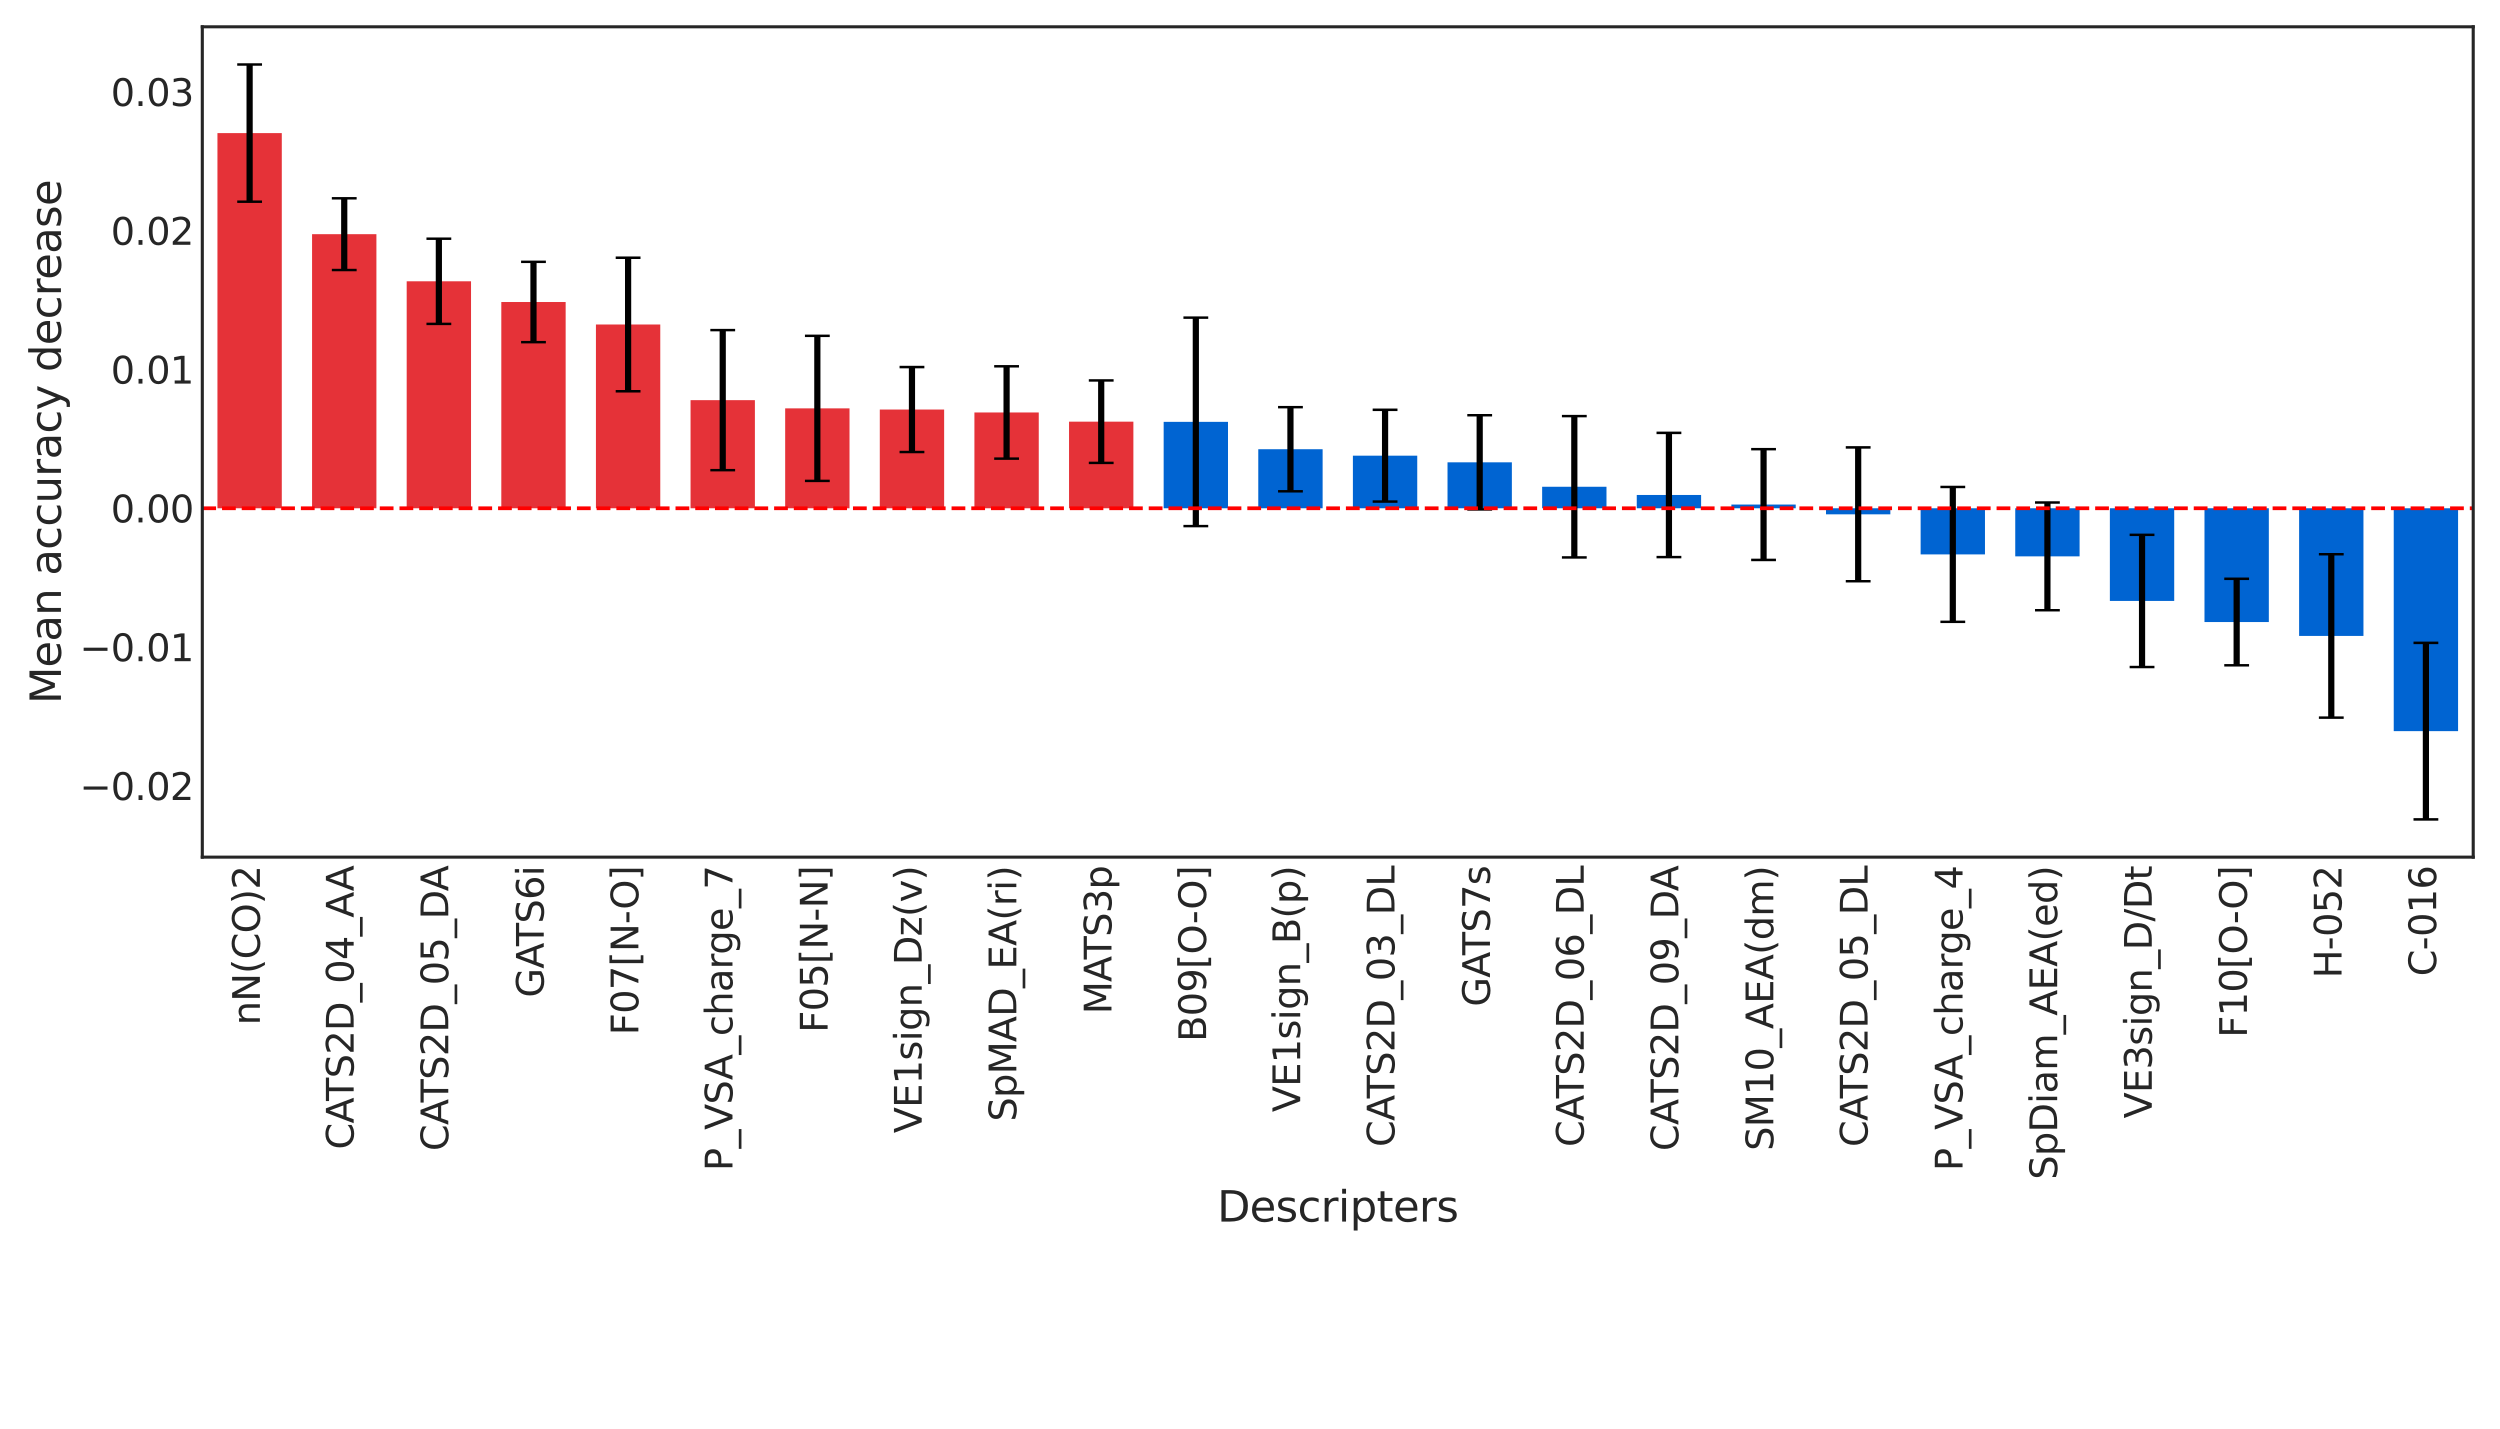 <?xml version="1.0" encoding="utf-8" standalone="no"?>
<!DOCTYPE svg PUBLIC "-//W3C//DTD SVG 1.1//EN"
  "http://www.w3.org/Graphics/SVG/1.1/DTD/svg11.dtd">
<svg xmlns:xlink="http://www.w3.org/1999/xlink" width="1008pt" height="576pt" viewBox="0 0 1008 576" xmlns="http://www.w3.org/2000/svg" version="1.1">
 <defs>
  <style type="text/css">*{stroke-linejoin: round; stroke-linecap: butt}</style>
 </defs>
 <g id="figure_1">
  <g id="patch_1">
   <path d="M 0 576 
L 1008 576 
L 1008 0 
L 0 0 
z
" style="fill: #ffffff"/>
  </g>
  <g id="axes_1">
   <g id="patch_2">
    <path d="M 81.57 345.6 
L 997.2 345.6 
L 997.2 10.8 
L 81.57 10.8 
z
" style="fill: #ffffff"/>
   </g>
   <g id="matplotlib.axis_1">
    <g id="xtick_1">
     <g id="line2d_1"/>
     <g id="text_1">
      <!-- nN(CO)2 -->
      <g style="fill: #262626" transform="translate(104.785 413.359)rotate(-90)scale(0.15 -0.15)">
       <defs>
        <path id="DejaVuSans-6e" d="M 3513 2113 
L 3513 0 
L 2938 0 
L 2938 2094 
Q 2938 2591 2744 2837 
Q 2550 3084 2163 3084 
Q 1697 3084 1428 2787 
Q 1159 2491 1159 1978 
L 1159 0 
L 581 0 
L 581 3500 
L 1159 3500 
L 1159 2956 
Q 1366 3272 1645 3428 
Q 1925 3584 2291 3584 
Q 2894 3584 3203 3211 
Q 3513 2838 3513 2113 
z
" transform="scale(0.016)"/>
        <path id="DejaVuSans-4e" d="M 628 4666 
L 1478 4666 
L 3547 763 
L 3547 4666 
L 4159 4666 
L 4159 0 
L 3309 0 
L 1241 3903 
L 1241 0 
L 628 0 
L 628 4666 
z
" transform="scale(0.016)"/>
        <path id="DejaVuSans-28" d="M 1984 4856 
Q 1566 4138 1362 3434 
Q 1159 2731 1159 2009 
Q 1159 1288 1364 580 
Q 1569 -128 1984 -844 
L 1484 -844 
Q 1016 -109 783 600 
Q 550 1309 550 2009 
Q 550 2706 781 3412 
Q 1013 4119 1484 4856 
L 1984 4856 
z
" transform="scale(0.016)"/>
        <path id="DejaVuSans-43" d="M 4122 4306 
L 4122 3641 
Q 3803 3938 3442 4084 
Q 3081 4231 2675 4231 
Q 1875 4231 1450 3742 
Q 1025 3253 1025 2328 
Q 1025 1406 1450 917 
Q 1875 428 2675 428 
Q 3081 428 3442 575 
Q 3803 722 4122 1019 
L 4122 359 
Q 3791 134 3420 21 
Q 3050 -91 2638 -91 
Q 1578 -91 968 557 
Q 359 1206 359 2328 
Q 359 3453 968 4101 
Q 1578 4750 2638 4750 
Q 3056 4750 3426 4639 
Q 3797 4528 4122 4306 
z
" transform="scale(0.016)"/>
        <path id="DejaVuSans-4f" d="M 2522 4238 
Q 1834 4238 1429 3725 
Q 1025 3213 1025 2328 
Q 1025 1447 1429 934 
Q 1834 422 2522 422 
Q 3209 422 3611 934 
Q 4013 1447 4013 2328 
Q 4013 3213 3611 3725 
Q 3209 4238 2522 4238 
z
M 2522 4750 
Q 3503 4750 4090 4092 
Q 4678 3434 4678 2328 
Q 4678 1225 4090 567 
Q 3503 -91 2522 -91 
Q 1538 -91 948 565 
Q 359 1222 359 2328 
Q 359 3434 948 4092 
Q 1538 4750 2522 4750 
z
" transform="scale(0.016)"/>
        <path id="DejaVuSans-29" d="M 513 4856 
L 1013 4856 
Q 1481 4119 1714 3412 
Q 1947 2706 1947 2009 
Q 1947 1309 1714 600 
Q 1481 -109 1013 -844 
L 513 -844 
Q 928 -128 1133 580 
Q 1338 1288 1338 2009 
Q 1338 2731 1133 3434 
Q 928 4138 513 4856 
z
" transform="scale(0.016)"/>
        <path id="DejaVuSans-32" d="M 1228 531 
L 3431 531 
L 3431 0 
L 469 0 
L 469 531 
Q 828 903 1448 1529 
Q 2069 2156 2228 2338 
Q 2531 2678 2651 2914 
Q 2772 3150 2772 3378 
Q 2772 3750 2511 3984 
Q 2250 4219 1831 4219 
Q 1534 4219 1204 4116 
Q 875 4013 500 3803 
L 500 4441 
Q 881 4594 1212 4672 
Q 1544 4750 1819 4750 
Q 2544 4750 2975 4387 
Q 3406 4025 3406 3419 
Q 3406 3131 3298 2873 
Q 3191 2616 2906 2266 
Q 2828 2175 2409 1742 
Q 1991 1309 1228 531 
z
" transform="scale(0.016)"/>
       </defs>
       <use xlink:href="#DejaVuSans-6e"/>
       <use xlink:href="#DejaVuSans-4e" x="63.379"/>
       <use xlink:href="#DejaVuSans-28" x="138.184"/>
       <use xlink:href="#DejaVuSans-43" x="177.197"/>
       <use xlink:href="#DejaVuSans-4f" x="247.021"/>
       <use xlink:href="#DejaVuSans-29" x="325.732"/>
       <use xlink:href="#DejaVuSans-32" x="364.746"/>
      </g>
     </g>
    </g>
    <g id="xtick_2">
     <g id="line2d_2"/>
     <g id="text_2">
      <!-- CATS2D_04_AA -->
      <g style="fill: #262626" transform="translate(142.595 463.473)rotate(-90)scale(0.15 -0.15)">
       <defs>
        <path id="DejaVuSans-41" d="M 2188 4044 
L 1331 1722 
L 3047 1722 
L 2188 4044 
z
M 1831 4666 
L 2547 4666 
L 4325 0 
L 3669 0 
L 3244 1197 
L 1141 1197 
L 716 0 
L 50 0 
L 1831 4666 
z
" transform="scale(0.016)"/>
        <path id="DejaVuSans-54" d="M -19 4666 
L 3928 4666 
L 3928 4134 
L 2272 4134 
L 2272 0 
L 1638 0 
L 1638 4134 
L -19 4134 
L -19 4666 
z
" transform="scale(0.016)"/>
        <path id="DejaVuSans-53" d="M 3425 4513 
L 3425 3897 
Q 3066 4069 2747 4153 
Q 2428 4238 2131 4238 
Q 1616 4238 1336 4038 
Q 1056 3838 1056 3469 
Q 1056 3159 1242 3001 
Q 1428 2844 1947 2747 
L 2328 2669 
Q 3034 2534 3370 2195 
Q 3706 1856 3706 1288 
Q 3706 609 3251 259 
Q 2797 -91 1919 -91 
Q 1588 -91 1214 -16 
Q 841 59 441 206 
L 441 856 
Q 825 641 1194 531 
Q 1563 422 1919 422 
Q 2459 422 2753 634 
Q 3047 847 3047 1241 
Q 3047 1584 2836 1778 
Q 2625 1972 2144 2069 
L 1759 2144 
Q 1053 2284 737 2584 
Q 422 2884 422 3419 
Q 422 4038 858 4394 
Q 1294 4750 2059 4750 
Q 2388 4750 2728 4690 
Q 3069 4631 3425 4513 
z
" transform="scale(0.016)"/>
        <path id="DejaVuSans-44" d="M 1259 4147 
L 1259 519 
L 2022 519 
Q 2988 519 3436 956 
Q 3884 1394 3884 2338 
Q 3884 3275 3436 3711 
Q 2988 4147 2022 4147 
L 1259 4147 
z
M 628 4666 
L 1925 4666 
Q 3281 4666 3915 4102 
Q 4550 3538 4550 2338 
Q 4550 1131 3912 565 
Q 3275 0 1925 0 
L 628 0 
L 628 4666 
z
" transform="scale(0.016)"/>
        <path id="DejaVuSans-5f" d="M 3263 -1063 
L 3263 -1509 
L -63 -1509 
L -63 -1063 
L 3263 -1063 
z
" transform="scale(0.016)"/>
        <path id="DejaVuSans-30" d="M 2034 4250 
Q 1547 4250 1301 3770 
Q 1056 3291 1056 2328 
Q 1056 1369 1301 889 
Q 1547 409 2034 409 
Q 2525 409 2770 889 
Q 3016 1369 3016 2328 
Q 3016 3291 2770 3770 
Q 2525 4250 2034 4250 
z
M 2034 4750 
Q 2819 4750 3233 4129 
Q 3647 3509 3647 2328 
Q 3647 1150 3233 529 
Q 2819 -91 2034 -91 
Q 1250 -91 836 529 
Q 422 1150 422 2328 
Q 422 3509 836 4129 
Q 1250 4750 2034 4750 
z
" transform="scale(0.016)"/>
        <path id="DejaVuSans-34" d="M 2419 4116 
L 825 1625 
L 2419 1625 
L 2419 4116 
z
M 2253 4666 
L 3047 4666 
L 3047 1625 
L 3713 1625 
L 3713 1100 
L 3047 1100 
L 3047 0 
L 2419 0 
L 2419 1100 
L 313 1100 
L 313 1709 
L 2253 4666 
z
" transform="scale(0.016)"/>
       </defs>
       <use xlink:href="#DejaVuSans-43"/>
       <use xlink:href="#DejaVuSans-41" x="69.824"/>
       <use xlink:href="#DejaVuSans-54" x="130.482"/>
       <use xlink:href="#DejaVuSans-53" x="191.566"/>
       <use xlink:href="#DejaVuSans-32" x="255.043"/>
       <use xlink:href="#DejaVuSans-44" x="318.666"/>
       <use xlink:href="#DejaVuSans-5f" x="395.668"/>
       <use xlink:href="#DejaVuSans-30" x="445.668"/>
       <use xlink:href="#DejaVuSans-34" x="509.291"/>
       <use xlink:href="#DejaVuSans-5f" x="572.914"/>
       <use xlink:href="#DejaVuSans-41" x="622.914"/>
       <use xlink:href="#DejaVuSans-41" x="694.072"/>
      </g>
     </g>
    </g>
    <g id="xtick_3">
     <g id="line2d_3"/>
     <g id="text_3">
      <!-- CATS2D_05_DA -->
      <g style="fill: #262626" transform="translate(180.746 464.087)rotate(-90)scale(0.15 -0.15)">
       <defs>
        <path id="DejaVuSans-35" d="M 691 4666 
L 3169 4666 
L 3169 4134 
L 1269 4134 
L 1269 2991 
Q 1406 3038 1543 3061 
Q 1681 3084 1819 3084 
Q 2600 3084 3056 2656 
Q 3513 2228 3513 1497 
Q 3513 744 3044 326 
Q 2575 -91 1722 -91 
Q 1428 -91 1123 -41 
Q 819 9 494 109 
L 494 744 
Q 775 591 1075 516 
Q 1375 441 1709 441 
Q 2250 441 2565 725 
Q 2881 1009 2881 1497 
Q 2881 1984 2565 2268 
Q 2250 2553 1709 2553 
Q 1456 2553 1204 2497 
Q 953 2441 691 2322 
L 691 4666 
z
" transform="scale(0.016)"/>
       </defs>
       <use xlink:href="#DejaVuSans-43"/>
       <use xlink:href="#DejaVuSans-41" x="69.824"/>
       <use xlink:href="#DejaVuSans-54" x="130.482"/>
       <use xlink:href="#DejaVuSans-53" x="191.566"/>
       <use xlink:href="#DejaVuSans-32" x="255.043"/>
       <use xlink:href="#DejaVuSans-44" x="318.666"/>
       <use xlink:href="#DejaVuSans-5f" x="395.668"/>
       <use xlink:href="#DejaVuSans-30" x="445.668"/>
       <use xlink:href="#DejaVuSans-35" x="509.291"/>
       <use xlink:href="#DejaVuSans-5f" x="572.914"/>
       <use xlink:href="#DejaVuSans-44" x="622.914"/>
       <use xlink:href="#DejaVuSans-41" x="698.166"/>
      </g>
     </g>
    </g>
    <g id="xtick_4">
     <g id="line2d_4"/>
     <g id="text_4">
      <!-- GATS6i -->
      <g style="fill: #262626" transform="translate(219.238 402.216)rotate(-90)scale(0.15 -0.15)">
       <defs>
        <path id="DejaVuSans-47" d="M 3809 666 
L 3809 1919 
L 2778 1919 
L 2778 2438 
L 4434 2438 
L 4434 434 
Q 4069 175 3628 42 
Q 3188 -91 2688 -91 
Q 1594 -91 976 548 
Q 359 1188 359 2328 
Q 359 3472 976 4111 
Q 1594 4750 2688 4750 
Q 3144 4750 3555 4637 
Q 3966 4525 4313 4306 
L 4313 3634 
Q 3963 3931 3569 4081 
Q 3175 4231 2741 4231 
Q 1884 4231 1454 3753 
Q 1025 3275 1025 2328 
Q 1025 1384 1454 906 
Q 1884 428 2741 428 
Q 3075 428 3337 486 
Q 3600 544 3809 666 
z
" transform="scale(0.016)"/>
        <path id="DejaVuSans-36" d="M 2113 2584 
Q 1688 2584 1439 2293 
Q 1191 2003 1191 1497 
Q 1191 994 1439 701 
Q 1688 409 2113 409 
Q 2538 409 2786 701 
Q 3034 994 3034 1497 
Q 3034 2003 2786 2293 
Q 2538 2584 2113 2584 
z
M 3366 4563 
L 3366 3988 
Q 3128 4100 2886 4159 
Q 2644 4219 2406 4219 
Q 1781 4219 1451 3797 
Q 1122 3375 1075 2522 
Q 1259 2794 1537 2939 
Q 1816 3084 2150 3084 
Q 2853 3084 3261 2657 
Q 3669 2231 3669 1497 
Q 3669 778 3244 343 
Q 2819 -91 2113 -91 
Q 1303 -91 875 529 
Q 447 1150 447 2328 
Q 447 3434 972 4092 
Q 1497 4750 2381 4750 
Q 2619 4750 2861 4703 
Q 3103 4656 3366 4563 
z
" transform="scale(0.016)"/>
        <path id="DejaVuSans-69" d="M 603 3500 
L 1178 3500 
L 1178 0 
L 603 0 
L 603 3500 
z
M 603 4863 
L 1178 4863 
L 1178 4134 
L 603 4134 
L 603 4863 
z
" transform="scale(0.016)"/>
       </defs>
       <use xlink:href="#DejaVuSans-47"/>
       <use xlink:href="#DejaVuSans-41" x="77.49"/>
       <use xlink:href="#DejaVuSans-54" x="138.148"/>
       <use xlink:href="#DejaVuSans-53" x="199.232"/>
       <use xlink:href="#DejaVuSans-36" x="262.709"/>
       <use xlink:href="#DejaVuSans-69" x="326.332"/>
      </g>
     </g>
    </g>
    <g id="xtick_5">
     <g id="line2d_5"/>
     <g id="text_5">
      <!-- F07[N-O] -->
      <g style="fill: #262626" transform="translate(257.39 417.373)rotate(-90)scale(0.15 -0.15)">
       <defs>
        <path id="DejaVuSans-46" d="M 628 4666 
L 3309 4666 
L 3309 4134 
L 1259 4134 
L 1259 2759 
L 3109 2759 
L 3109 2228 
L 1259 2228 
L 1259 0 
L 628 0 
L 628 4666 
z
" transform="scale(0.016)"/>
        <path id="DejaVuSans-37" d="M 525 4666 
L 3525 4666 
L 3525 4397 
L 1831 0 
L 1172 0 
L 2766 4134 
L 525 4134 
L 525 4666 
z
" transform="scale(0.016)"/>
        <path id="DejaVuSans-5b" d="M 550 4863 
L 1875 4863 
L 1875 4416 
L 1125 4416 
L 1125 -397 
L 1875 -397 
L 1875 -844 
L 550 -844 
L 550 4863 
z
" transform="scale(0.016)"/>
        <path id="DejaVuSans-2d" d="M 313 2009 
L 1997 2009 
L 1997 1497 
L 313 1497 
L 313 2009 
z
" transform="scale(0.016)"/>
        <path id="DejaVuSans-5d" d="M 1947 4863 
L 1947 -844 
L 622 -844 
L 622 -397 
L 1369 -397 
L 1369 4416 
L 622 4416 
L 622 4863 
L 1947 4863 
z
" transform="scale(0.016)"/>
       </defs>
       <use xlink:href="#DejaVuSans-46"/>
       <use xlink:href="#DejaVuSans-30" x="57.52"/>
       <use xlink:href="#DejaVuSans-37" x="121.143"/>
       <use xlink:href="#DejaVuSans-5b" x="184.766"/>
       <use xlink:href="#DejaVuSans-4e" x="223.779"/>
       <use xlink:href="#DejaVuSans-2d" x="298.584"/>
       <use xlink:href="#DejaVuSans-4f" x="337.418"/>
       <use xlink:href="#DejaVuSans-5d" x="416.129"/>
      </g>
     </g>
    </g>
    <g id="xtick_6">
     <g id="line2d_6"/>
     <g id="text_6">
      <!-- P_VSA_charge_7 -->
      <g style="fill: #262626" transform="translate(295.332 472.116)rotate(-90)scale(0.15 -0.15)">
       <defs>
        <path id="DejaVuSans-50" d="M 1259 4147 
L 1259 2394 
L 2053 2394 
Q 2494 2394 2734 2622 
Q 2975 2850 2975 3272 
Q 2975 3691 2734 3919 
Q 2494 4147 2053 4147 
L 1259 4147 
z
M 628 4666 
L 2053 4666 
Q 2838 4666 3239 4311 
Q 3641 3956 3641 3272 
Q 3641 2581 3239 2228 
Q 2838 1875 2053 1875 
L 1259 1875 
L 1259 0 
L 628 0 
L 628 4666 
z
" transform="scale(0.016)"/>
        <path id="DejaVuSans-56" d="M 1831 0 
L 50 4666 
L 709 4666 
L 2188 738 
L 3669 4666 
L 4325 4666 
L 2547 0 
L 1831 0 
z
" transform="scale(0.016)"/>
        <path id="DejaVuSans-63" d="M 3122 3366 
L 3122 2828 
Q 2878 2963 2633 3030 
Q 2388 3097 2138 3097 
Q 1578 3097 1268 2742 
Q 959 2388 959 1747 
Q 959 1106 1268 751 
Q 1578 397 2138 397 
Q 2388 397 2633 464 
Q 2878 531 3122 666 
L 3122 134 
Q 2881 22 2623 -34 
Q 2366 -91 2075 -91 
Q 1284 -91 818 406 
Q 353 903 353 1747 
Q 353 2603 823 3093 
Q 1294 3584 2113 3584 
Q 2378 3584 2631 3529 
Q 2884 3475 3122 3366 
z
" transform="scale(0.016)"/>
        <path id="DejaVuSans-68" d="M 3513 2113 
L 3513 0 
L 2938 0 
L 2938 2094 
Q 2938 2591 2744 2837 
Q 2550 3084 2163 3084 
Q 1697 3084 1428 2787 
Q 1159 2491 1159 1978 
L 1159 0 
L 581 0 
L 581 4863 
L 1159 4863 
L 1159 2956 
Q 1366 3272 1645 3428 
Q 1925 3584 2291 3584 
Q 2894 3584 3203 3211 
Q 3513 2838 3513 2113 
z
" transform="scale(0.016)"/>
        <path id="DejaVuSans-61" d="M 2194 1759 
Q 1497 1759 1228 1600 
Q 959 1441 959 1056 
Q 959 750 1161 570 
Q 1363 391 1709 391 
Q 2188 391 2477 730 
Q 2766 1069 2766 1631 
L 2766 1759 
L 2194 1759 
z
M 3341 1997 
L 3341 0 
L 2766 0 
L 2766 531 
Q 2569 213 2275 61 
Q 1981 -91 1556 -91 
Q 1019 -91 701 211 
Q 384 513 384 1019 
Q 384 1609 779 1909 
Q 1175 2209 1959 2209 
L 2766 2209 
L 2766 2266 
Q 2766 2663 2505 2880 
Q 2244 3097 1772 3097 
Q 1472 3097 1187 3025 
Q 903 2953 641 2809 
L 641 3341 
Q 956 3463 1253 3523 
Q 1550 3584 1831 3584 
Q 2591 3584 2966 3190 
Q 3341 2797 3341 1997 
z
" transform="scale(0.016)"/>
        <path id="DejaVuSans-72" d="M 2631 2963 
Q 2534 3019 2420 3045 
Q 2306 3072 2169 3072 
Q 1681 3072 1420 2755 
Q 1159 2438 1159 1844 
L 1159 0 
L 581 0 
L 581 3500 
L 1159 3500 
L 1159 2956 
Q 1341 3275 1631 3429 
Q 1922 3584 2338 3584 
Q 2397 3584 2469 3576 
Q 2541 3569 2628 3553 
L 2631 2963 
z
" transform="scale(0.016)"/>
        <path id="DejaVuSans-67" d="M 2906 1791 
Q 2906 2416 2648 2759 
Q 2391 3103 1925 3103 
Q 1463 3103 1205 2759 
Q 947 2416 947 1791 
Q 947 1169 1205 825 
Q 1463 481 1925 481 
Q 2391 481 2648 825 
Q 2906 1169 2906 1791 
z
M 3481 434 
Q 3481 -459 3084 -895 
Q 2688 -1331 1869 -1331 
Q 1566 -1331 1297 -1286 
Q 1028 -1241 775 -1147 
L 775 -588 
Q 1028 -725 1275 -790 
Q 1522 -856 1778 -856 
Q 2344 -856 2625 -561 
Q 2906 -266 2906 331 
L 2906 616 
Q 2728 306 2450 153 
Q 2172 0 1784 0 
Q 1141 0 747 490 
Q 353 981 353 1791 
Q 353 2603 747 3093 
Q 1141 3584 1784 3584 
Q 2172 3584 2450 3431 
Q 2728 3278 2906 2969 
L 2906 3500 
L 3481 3500 
L 3481 434 
z
" transform="scale(0.016)"/>
        <path id="DejaVuSans-65" d="M 3597 1894 
L 3597 1613 
L 953 1613 
Q 991 1019 1311 708 
Q 1631 397 2203 397 
Q 2534 397 2845 478 
Q 3156 559 3463 722 
L 3463 178 
Q 3153 47 2828 -22 
Q 2503 -91 2169 -91 
Q 1331 -91 842 396 
Q 353 884 353 1716 
Q 353 2575 817 3079 
Q 1281 3584 2069 3584 
Q 2775 3584 3186 3129 
Q 3597 2675 3597 1894 
z
M 3022 2063 
Q 3016 2534 2758 2815 
Q 2500 3097 2075 3097 
Q 1594 3097 1305 2825 
Q 1016 2553 972 2059 
L 3022 2063 
z
" transform="scale(0.016)"/>
       </defs>
       <use xlink:href="#DejaVuSans-50"/>
       <use xlink:href="#DejaVuSans-5f" x="60.303"/>
       <use xlink:href="#DejaVuSans-56" x="110.303"/>
       <use xlink:href="#DejaVuSans-53" x="178.711"/>
       <use xlink:href="#DejaVuSans-41" x="244.062"/>
       <use xlink:href="#DejaVuSans-5f" x="312.471"/>
       <use xlink:href="#DejaVuSans-63" x="362.471"/>
       <use xlink:href="#DejaVuSans-68" x="417.451"/>
       <use xlink:href="#DejaVuSans-61" x="480.83"/>
       <use xlink:href="#DejaVuSans-72" x="542.109"/>
       <use xlink:href="#DejaVuSans-67" x="581.473"/>
       <use xlink:href="#DejaVuSans-65" x="644.949"/>
       <use xlink:href="#DejaVuSans-5f" x="706.473"/>
       <use xlink:href="#DejaVuSans-37" x="756.473"/>
      </g>
     </g>
    </g>
    <g id="xtick_7">
     <g id="line2d_7"/>
     <g id="text_7">
      <!-- F05[N-N] -->
      <g style="fill: #262626" transform="translate(333.692 416.375)rotate(-90)scale(0.15 -0.15)">
       <use xlink:href="#DejaVuSans-46"/>
       <use xlink:href="#DejaVuSans-30" x="57.52"/>
       <use xlink:href="#DejaVuSans-35" x="121.143"/>
       <use xlink:href="#DejaVuSans-5b" x="184.766"/>
       <use xlink:href="#DejaVuSans-4e" x="223.779"/>
       <use xlink:href="#DejaVuSans-2d" x="298.584"/>
       <use xlink:href="#DejaVuSans-4e" x="334.668"/>
       <use xlink:href="#DejaVuSans-5d" x="409.473"/>
      </g>
     </g>
    </g>
    <g id="xtick_8">
     <g id="line2d_8"/>
     <g id="text_8">
      <!-- VE1sign_Dz(v) -->
      <g style="fill: #262626" transform="translate(371.635 456.898)rotate(-90)scale(0.15 -0.15)">
       <defs>
        <path id="DejaVuSans-45" d="M 628 4666 
L 3578 4666 
L 3578 4134 
L 1259 4134 
L 1259 2753 
L 3481 2753 
L 3481 2222 
L 1259 2222 
L 1259 531 
L 3634 531 
L 3634 0 
L 628 0 
L 628 4666 
z
" transform="scale(0.016)"/>
        <path id="DejaVuSans-31" d="M 794 531 
L 1825 531 
L 1825 4091 
L 703 3866 
L 703 4441 
L 1819 4666 
L 2450 4666 
L 2450 531 
L 3481 531 
L 3481 0 
L 794 0 
L 794 531 
z
" transform="scale(0.016)"/>
        <path id="DejaVuSans-73" d="M 2834 3397 
L 2834 2853 
Q 2591 2978 2328 3040 
Q 2066 3103 1784 3103 
Q 1356 3103 1142 2972 
Q 928 2841 928 2578 
Q 928 2378 1081 2264 
Q 1234 2150 1697 2047 
L 1894 2003 
Q 2506 1872 2764 1633 
Q 3022 1394 3022 966 
Q 3022 478 2636 193 
Q 2250 -91 1575 -91 
Q 1294 -91 989 -36 
Q 684 19 347 128 
L 347 722 
Q 666 556 975 473 
Q 1284 391 1588 391 
Q 1994 391 2212 530 
Q 2431 669 2431 922 
Q 2431 1156 2273 1281 
Q 2116 1406 1581 1522 
L 1381 1569 
Q 847 1681 609 1914 
Q 372 2147 372 2553 
Q 372 3047 722 3315 
Q 1072 3584 1716 3584 
Q 2034 3584 2315 3537 
Q 2597 3491 2834 3397 
z
" transform="scale(0.016)"/>
        <path id="DejaVuSans-7a" d="M 353 3500 
L 3084 3500 
L 3084 2975 
L 922 459 
L 3084 459 
L 3084 0 
L 275 0 
L 275 525 
L 2438 3041 
L 353 3041 
L 353 3500 
z
" transform="scale(0.016)"/>
        <path id="DejaVuSans-76" d="M 191 3500 
L 800 3500 
L 1894 563 
L 2988 3500 
L 3597 3500 
L 2284 0 
L 1503 0 
L 191 3500 
z
" transform="scale(0.016)"/>
       </defs>
       <use xlink:href="#DejaVuSans-56"/>
       <use xlink:href="#DejaVuSans-45" x="68.408"/>
       <use xlink:href="#DejaVuSans-31" x="131.592"/>
       <use xlink:href="#DejaVuSans-73" x="195.215"/>
       <use xlink:href="#DejaVuSans-69" x="247.314"/>
       <use xlink:href="#DejaVuSans-67" x="275.098"/>
       <use xlink:href="#DejaVuSans-6e" x="338.574"/>
       <use xlink:href="#DejaVuSans-5f" x="401.953"/>
       <use xlink:href="#DejaVuSans-44" x="451.953"/>
       <use xlink:href="#DejaVuSans-7a" x="528.955"/>
       <use xlink:href="#DejaVuSans-28" x="581.445"/>
       <use xlink:href="#DejaVuSans-76" x="620.459"/>
       <use xlink:href="#DejaVuSans-29" x="679.639"/>
      </g>
     </g>
    </g>
    <g id="xtick_9">
     <g id="line2d_9"/>
     <g id="text_9">
      <!-- SpMAD_EA(ri) -->
      <g style="fill: #262626" transform="translate(409.786 452.176)rotate(-90)scale(0.15 -0.15)">
       <defs>
        <path id="DejaVuSans-70" d="M 1159 525 
L 1159 -1331 
L 581 -1331 
L 581 3500 
L 1159 3500 
L 1159 2969 
Q 1341 3281 1617 3432 
Q 1894 3584 2278 3584 
Q 2916 3584 3314 3078 
Q 3713 2572 3713 1747 
Q 3713 922 3314 415 
Q 2916 -91 2278 -91 
Q 1894 -91 1617 61 
Q 1341 213 1159 525 
z
M 3116 1747 
Q 3116 2381 2855 2742 
Q 2594 3103 2138 3103 
Q 1681 3103 1420 2742 
Q 1159 2381 1159 1747 
Q 1159 1113 1420 752 
Q 1681 391 2138 391 
Q 2594 391 2855 752 
Q 3116 1113 3116 1747 
z
" transform="scale(0.016)"/>
        <path id="DejaVuSans-4d" d="M 628 4666 
L 1569 4666 
L 2759 1491 
L 3956 4666 
L 4897 4666 
L 4897 0 
L 4281 0 
L 4281 4097 
L 3078 897 
L 2444 897 
L 1241 4097 
L 1241 0 
L 628 0 
L 628 4666 
z
" transform="scale(0.016)"/>
       </defs>
       <use xlink:href="#DejaVuSans-53"/>
       <use xlink:href="#DejaVuSans-70" x="63.477"/>
       <use xlink:href="#DejaVuSans-4d" x="126.953"/>
       <use xlink:href="#DejaVuSans-41" x="213.232"/>
       <use xlink:href="#DejaVuSans-44" x="281.641"/>
       <use xlink:href="#DejaVuSans-5f" x="358.643"/>
       <use xlink:href="#DejaVuSans-45" x="408.643"/>
       <use xlink:href="#DejaVuSans-41" x="471.826"/>
       <use xlink:href="#DejaVuSans-28" x="540.234"/>
       <use xlink:href="#DejaVuSans-72" x="579.248"/>
       <use xlink:href="#DejaVuSans-69" x="620.361"/>
       <use xlink:href="#DejaVuSans-29" x="648.145"/>
      </g>
     </g>
    </g>
    <g id="xtick_10">
     <g id="line2d_10"/>
     <g id="text_10">
      <!-- MATS3p -->
      <g style="fill: #262626" transform="translate(448.146 408.891)rotate(-90)scale(0.15 -0.15)">
       <defs>
        <path id="DejaVuSans-33" d="M 2597 2516 
Q 3050 2419 3304 2112 
Q 3559 1806 3559 1356 
Q 3559 666 3084 287 
Q 2609 -91 1734 -91 
Q 1441 -91 1130 -33 
Q 819 25 488 141 
L 488 750 
Q 750 597 1062 519 
Q 1375 441 1716 441 
Q 2309 441 2620 675 
Q 2931 909 2931 1356 
Q 2931 1769 2642 2001 
Q 2353 2234 1838 2234 
L 1294 2234 
L 1294 2753 
L 1863 2753 
Q 2328 2753 2575 2939 
Q 2822 3125 2822 3475 
Q 2822 3834 2567 4026 
Q 2313 4219 1838 4219 
Q 1578 4219 1281 4162 
Q 984 4106 628 3988 
L 628 4550 
Q 988 4650 1302 4700 
Q 1616 4750 1894 4750 
Q 2613 4750 3031 4423 
Q 3450 4097 3450 3541 
Q 3450 3153 3228 2886 
Q 3006 2619 2597 2516 
z
" transform="scale(0.016)"/>
       </defs>
       <use xlink:href="#DejaVuSans-4d"/>
       <use xlink:href="#DejaVuSans-41" x="86.279"/>
       <use xlink:href="#DejaVuSans-54" x="146.938"/>
       <use xlink:href="#DejaVuSans-53" x="208.021"/>
       <use xlink:href="#DejaVuSans-33" x="271.498"/>
       <use xlink:href="#DejaVuSans-70" x="335.121"/>
      </g>
     </g>
    </g>
    <g id="xtick_11">
     <g id="line2d_11"/>
     <g id="text_11">
      <!-- B09[O-O] -->
      <g style="fill: #262626" transform="translate(486.297 420.036)rotate(-90)scale(0.15 -0.15)">
       <defs>
        <path id="DejaVuSans-42" d="M 1259 2228 
L 1259 519 
L 2272 519 
Q 2781 519 3026 730 
Q 3272 941 3272 1375 
Q 3272 1813 3026 2020 
Q 2781 2228 2272 2228 
L 1259 2228 
z
M 1259 4147 
L 1259 2741 
L 2194 2741 
Q 2656 2741 2882 2914 
Q 3109 3088 3109 3444 
Q 3109 3797 2882 3972 
Q 2656 4147 2194 4147 
L 1259 4147 
z
M 628 4666 
L 2241 4666 
Q 2963 4666 3353 4366 
Q 3744 4066 3744 3513 
Q 3744 3084 3544 2831 
Q 3344 2578 2956 2516 
Q 3422 2416 3680 2098 
Q 3938 1781 3938 1306 
Q 3938 681 3513 340 
Q 3088 0 2303 0 
L 628 0 
L 628 4666 
z
" transform="scale(0.016)"/>
        <path id="DejaVuSans-39" d="M 703 97 
L 703 672 
Q 941 559 1184 500 
Q 1428 441 1663 441 
Q 2288 441 2617 861 
Q 2947 1281 2994 2138 
Q 2813 1869 2534 1725 
Q 2256 1581 1919 1581 
Q 1219 1581 811 2004 
Q 403 2428 403 3163 
Q 403 3881 828 4315 
Q 1253 4750 1959 4750 
Q 2769 4750 3195 4129 
Q 3622 3509 3622 2328 
Q 3622 1225 3098 567 
Q 2575 -91 1691 -91 
Q 1453 -91 1209 -44 
Q 966 3 703 97 
z
M 1959 2075 
Q 2384 2075 2632 2365 
Q 2881 2656 2881 3163 
Q 2881 3666 2632 3958 
Q 2384 4250 1959 4250 
Q 1534 4250 1286 3958 
Q 1038 3666 1038 3163 
Q 1038 2656 1286 2365 
Q 1534 2075 1959 2075 
z
" transform="scale(0.016)"/>
       </defs>
       <use xlink:href="#DejaVuSans-42"/>
       <use xlink:href="#DejaVuSans-30" x="68.604"/>
       <use xlink:href="#DejaVuSans-39" x="132.227"/>
       <use xlink:href="#DejaVuSans-5b" x="195.85"/>
       <use xlink:href="#DejaVuSans-4f" x="234.863"/>
       <use xlink:href="#DejaVuSans-2d" x="316.324"/>
       <use xlink:href="#DejaVuSans-4f" x="355.158"/>
       <use xlink:href="#DejaVuSans-5d" x="433.869"/>
      </g>
     </g>
    </g>
    <g id="xtick_12">
     <g id="line2d_12"/>
     <g id="text_12">
      <!-- VE1sign_B(p) -->
      <g style="fill: #262626" transform="translate(524.24 448.412)rotate(-90)scale(0.15 -0.15)">
       <use xlink:href="#DejaVuSans-56"/>
       <use xlink:href="#DejaVuSans-45" x="68.408"/>
       <use xlink:href="#DejaVuSans-31" x="131.592"/>
       <use xlink:href="#DejaVuSans-73" x="195.215"/>
       <use xlink:href="#DejaVuSans-69" x="247.314"/>
       <use xlink:href="#DejaVuSans-67" x="275.098"/>
       <use xlink:href="#DejaVuSans-6e" x="338.574"/>
       <use xlink:href="#DejaVuSans-5f" x="401.953"/>
       <use xlink:href="#DejaVuSans-42" x="451.953"/>
       <use xlink:href="#DejaVuSans-28" x="520.557"/>
       <use xlink:href="#DejaVuSans-70" x="559.57"/>
       <use xlink:href="#DejaVuSans-29" x="623.047"/>
      </g>
     </g>
    </g>
    <g id="xtick_13">
     <g id="line2d_13"/>
     <g id="text_13">
      <!-- CATS2D_03_DL -->
      <g style="fill: #262626" transform="translate(562.259 462.446)rotate(-90)scale(0.15 -0.15)">
       <defs>
        <path id="DejaVuSans-4c" d="M 628 4666 
L 1259 4666 
L 1259 531 
L 3531 531 
L 3531 0 
L 628 0 
L 628 4666 
z
" transform="scale(0.016)"/>
       </defs>
       <use xlink:href="#DejaVuSans-43"/>
       <use xlink:href="#DejaVuSans-41" x="69.824"/>
       <use xlink:href="#DejaVuSans-54" x="130.482"/>
       <use xlink:href="#DejaVuSans-53" x="191.566"/>
       <use xlink:href="#DejaVuSans-32" x="255.043"/>
       <use xlink:href="#DejaVuSans-44" x="318.666"/>
       <use xlink:href="#DejaVuSans-5f" x="395.668"/>
       <use xlink:href="#DejaVuSans-30" x="445.668"/>
       <use xlink:href="#DejaVuSans-33" x="509.291"/>
       <use xlink:href="#DejaVuSans-5f" x="572.914"/>
       <use xlink:href="#DejaVuSans-44" x="622.914"/>
       <use xlink:href="#DejaVuSans-4c" x="699.916"/>
      </g>
     </g>
    </g>
    <g id="xtick_14">
     <g id="line2d_14"/>
     <g id="text_14">
      <!-- GATS7s -->
      <g style="fill: #262626" transform="translate(600.751 405.863)rotate(-90)scale(0.15 -0.15)">
       <use xlink:href="#DejaVuSans-47"/>
       <use xlink:href="#DejaVuSans-41" x="77.49"/>
       <use xlink:href="#DejaVuSans-54" x="138.148"/>
       <use xlink:href="#DejaVuSans-53" x="199.232"/>
       <use xlink:href="#DejaVuSans-37" x="262.709"/>
       <use xlink:href="#DejaVuSans-73" x="326.332"/>
      </g>
     </g>
    </g>
    <g id="xtick_15">
     <g id="line2d_15"/>
     <g id="text_15">
      <!-- CATS2D_06_DL -->
      <g style="fill: #262626" transform="translate(638.561 462.446)rotate(-90)scale(0.15 -0.15)">
       <use xlink:href="#DejaVuSans-43"/>
       <use xlink:href="#DejaVuSans-41" x="69.824"/>
       <use xlink:href="#DejaVuSans-54" x="130.482"/>
       <use xlink:href="#DejaVuSans-53" x="191.566"/>
       <use xlink:href="#DejaVuSans-32" x="255.043"/>
       <use xlink:href="#DejaVuSans-44" x="318.666"/>
       <use xlink:href="#DejaVuSans-5f" x="395.668"/>
       <use xlink:href="#DejaVuSans-30" x="445.668"/>
       <use xlink:href="#DejaVuSans-36" x="509.291"/>
       <use xlink:href="#DejaVuSans-5f" x="572.914"/>
       <use xlink:href="#DejaVuSans-44" x="622.914"/>
       <use xlink:href="#DejaVuSans-4c" x="699.916"/>
      </g>
     </g>
    </g>
    <g id="xtick_16">
     <g id="line2d_16"/>
     <g id="text_16">
      <!-- CATS2D_09_DA -->
      <g style="fill: #262626" transform="translate(676.712 464.087)rotate(-90)scale(0.15 -0.15)">
       <use xlink:href="#DejaVuSans-43"/>
       <use xlink:href="#DejaVuSans-41" x="69.824"/>
       <use xlink:href="#DejaVuSans-54" x="130.482"/>
       <use xlink:href="#DejaVuSans-53" x="191.566"/>
       <use xlink:href="#DejaVuSans-32" x="255.043"/>
       <use xlink:href="#DejaVuSans-44" x="318.666"/>
       <use xlink:href="#DejaVuSans-5f" x="395.668"/>
       <use xlink:href="#DejaVuSans-30" x="445.668"/>
       <use xlink:href="#DejaVuSans-39" x="509.291"/>
       <use xlink:href="#DejaVuSans-5f" x="572.914"/>
       <use xlink:href="#DejaVuSans-44" x="622.914"/>
       <use xlink:href="#DejaVuSans-41" x="698.166"/>
      </g>
     </g>
    </g>
    <g id="xtick_17">
     <g id="line2d_17"/>
     <g id="text_17">
      <!-- SM10_AEA(dm) -->
      <g style="fill: #262626" transform="translate(714.996 463.991)rotate(-90)scale(0.15 -0.15)">
       <defs>
        <path id="DejaVuSans-64" d="M 2906 2969 
L 2906 4863 
L 3481 4863 
L 3481 0 
L 2906 0 
L 2906 525 
Q 2725 213 2448 61 
Q 2172 -91 1784 -91 
Q 1150 -91 751 415 
Q 353 922 353 1747 
Q 353 2572 751 3078 
Q 1150 3584 1784 3584 
Q 2172 3584 2448 3432 
Q 2725 3281 2906 2969 
z
M 947 1747 
Q 947 1113 1208 752 
Q 1469 391 1925 391 
Q 2381 391 2643 752 
Q 2906 1113 2906 1747 
Q 2906 2381 2643 2742 
Q 2381 3103 1925 3103 
Q 1469 3103 1208 2742 
Q 947 2381 947 1747 
z
" transform="scale(0.016)"/>
        <path id="DejaVuSans-6d" d="M 3328 2828 
Q 3544 3216 3844 3400 
Q 4144 3584 4550 3584 
Q 5097 3584 5394 3201 
Q 5691 2819 5691 2113 
L 5691 0 
L 5113 0 
L 5113 2094 
Q 5113 2597 4934 2840 
Q 4756 3084 4391 3084 
Q 3944 3084 3684 2787 
Q 3425 2491 3425 1978 
L 3425 0 
L 2847 0 
L 2847 2094 
Q 2847 2600 2669 2842 
Q 2491 3084 2119 3084 
Q 1678 3084 1418 2786 
Q 1159 2488 1159 1978 
L 1159 0 
L 581 0 
L 581 3500 
L 1159 3500 
L 1159 2956 
Q 1356 3278 1631 3431 
Q 1906 3584 2284 3584 
Q 2666 3584 2933 3390 
Q 3200 3197 3328 2828 
z
" transform="scale(0.016)"/>
       </defs>
       <use xlink:href="#DejaVuSans-53"/>
       <use xlink:href="#DejaVuSans-4d" x="63.477"/>
       <use xlink:href="#DejaVuSans-31" x="149.756"/>
       <use xlink:href="#DejaVuSans-30" x="213.379"/>
       <use xlink:href="#DejaVuSans-5f" x="277.002"/>
       <use xlink:href="#DejaVuSans-41" x="327.002"/>
       <use xlink:href="#DejaVuSans-45" x="395.41"/>
       <use xlink:href="#DejaVuSans-41" x="458.594"/>
       <use xlink:href="#DejaVuSans-28" x="527.002"/>
       <use xlink:href="#DejaVuSans-64" x="566.016"/>
       <use xlink:href="#DejaVuSans-6d" x="629.492"/>
       <use xlink:href="#DejaVuSans-29" x="726.904"/>
      </g>
     </g>
    </g>
    <g id="xtick_18">
     <g id="line2d_18"/>
     <g id="text_18">
      <!-- CATS2D_05_DL -->
      <g style="fill: #262626" transform="translate(753.015 462.446)rotate(-90)scale(0.15 -0.15)">
       <use xlink:href="#DejaVuSans-43"/>
       <use xlink:href="#DejaVuSans-41" x="69.824"/>
       <use xlink:href="#DejaVuSans-54" x="130.482"/>
       <use xlink:href="#DejaVuSans-53" x="191.566"/>
       <use xlink:href="#DejaVuSans-32" x="255.043"/>
       <use xlink:href="#DejaVuSans-44" x="318.666"/>
       <use xlink:href="#DejaVuSans-5f" x="395.668"/>
       <use xlink:href="#DejaVuSans-30" x="445.668"/>
       <use xlink:href="#DejaVuSans-35" x="509.291"/>
       <use xlink:href="#DejaVuSans-5f" x="572.914"/>
       <use xlink:href="#DejaVuSans-44" x="622.914"/>
       <use xlink:href="#DejaVuSans-4c" x="699.916"/>
      </g>
     </g>
    </g>
    <g id="xtick_19">
     <g id="line2d_19"/>
     <g id="text_19">
      <!-- P_VSA_charge_4 -->
      <g style="fill: #262626" transform="translate(791.299 472.116)rotate(-90)scale(0.15 -0.15)">
       <use xlink:href="#DejaVuSans-50"/>
       <use xlink:href="#DejaVuSans-5f" x="60.303"/>
       <use xlink:href="#DejaVuSans-56" x="110.303"/>
       <use xlink:href="#DejaVuSans-53" x="178.711"/>
       <use xlink:href="#DejaVuSans-41" x="244.062"/>
       <use xlink:href="#DejaVuSans-5f" x="312.471"/>
       <use xlink:href="#DejaVuSans-63" x="362.471"/>
       <use xlink:href="#DejaVuSans-68" x="417.451"/>
       <use xlink:href="#DejaVuSans-61" x="480.83"/>
       <use xlink:href="#DejaVuSans-72" x="542.109"/>
       <use xlink:href="#DejaVuSans-67" x="581.473"/>
       <use xlink:href="#DejaVuSans-65" x="644.949"/>
       <use xlink:href="#DejaVuSans-5f" x="706.473"/>
       <use xlink:href="#DejaVuSans-34" x="756.473"/>
      </g>
     </g>
    </g>
    <g id="xtick_20">
     <g id="line2d_20"/>
     <g id="text_20">
      <!-- SpDiam_AEA(ed) -->
      <g style="fill: #262626" transform="translate(829.45 475.623)rotate(-90)scale(0.15 -0.15)">
       <use xlink:href="#DejaVuSans-53"/>
       <use xlink:href="#DejaVuSans-70" x="63.477"/>
       <use xlink:href="#DejaVuSans-44" x="126.953"/>
       <use xlink:href="#DejaVuSans-69" x="203.955"/>
       <use xlink:href="#DejaVuSans-61" x="231.738"/>
       <use xlink:href="#DejaVuSans-6d" x="293.018"/>
       <use xlink:href="#DejaVuSans-5f" x="390.43"/>
       <use xlink:href="#DejaVuSans-41" x="440.43"/>
       <use xlink:href="#DejaVuSans-45" x="508.838"/>
       <use xlink:href="#DejaVuSans-41" x="572.021"/>
       <use xlink:href="#DejaVuSans-28" x="640.43"/>
       <use xlink:href="#DejaVuSans-65" x="679.443"/>
       <use xlink:href="#DejaVuSans-64" x="740.967"/>
       <use xlink:href="#DejaVuSans-29" x="804.443"/>
      </g>
     </g>
    </g>
    <g id="xtick_21">
     <g id="line2d_21"/>
     <g id="text_21">
      <!-- VE3sign_D/Dt -->
      <g style="fill: #262626" transform="translate(867.601 450.927)rotate(-90)scale(0.15 -0.15)">
       <defs>
        <path id="DejaVuSans-2f" d="M 1625 4666 
L 2156 4666 
L 531 -594 
L 0 -594 
L 1625 4666 
z
" transform="scale(0.016)"/>
        <path id="DejaVuSans-74" d="M 1172 4494 
L 1172 3500 
L 2356 3500 
L 2356 3053 
L 1172 3053 
L 1172 1153 
Q 1172 725 1289 603 
Q 1406 481 1766 481 
L 2356 481 
L 2356 0 
L 1766 0 
Q 1100 0 847 248 
Q 594 497 594 1153 
L 594 3053 
L 172 3053 
L 172 3500 
L 594 3500 
L 594 4494 
L 1172 4494 
z
" transform="scale(0.016)"/>
       </defs>
       <use xlink:href="#DejaVuSans-56"/>
       <use xlink:href="#DejaVuSans-45" x="68.408"/>
       <use xlink:href="#DejaVuSans-33" x="131.592"/>
       <use xlink:href="#DejaVuSans-73" x="195.215"/>
       <use xlink:href="#DejaVuSans-69" x="247.314"/>
       <use xlink:href="#DejaVuSans-67" x="275.098"/>
       <use xlink:href="#DejaVuSans-6e" x="338.574"/>
       <use xlink:href="#DejaVuSans-5f" x="401.953"/>
       <use xlink:href="#DejaVuSans-44" x="451.953"/>
       <use xlink:href="#DejaVuSans-2f" x="528.955"/>
       <use xlink:href="#DejaVuSans-44" x="562.646"/>
       <use xlink:href="#DejaVuSans-74" x="639.648"/>
      </g>
     </g>
    </g>
    <g id="xtick_22">
     <g id="line2d_22"/>
     <g id="text_22">
      <!-- F10[O-O] -->
      <g style="fill: #262626" transform="translate(905.961 418.372)rotate(-90)scale(0.15 -0.15)">
       <use xlink:href="#DejaVuSans-46"/>
       <use xlink:href="#DejaVuSans-31" x="57.52"/>
       <use xlink:href="#DejaVuSans-30" x="121.143"/>
       <use xlink:href="#DejaVuSans-5b" x="184.766"/>
       <use xlink:href="#DejaVuSans-4f" x="223.779"/>
       <use xlink:href="#DejaVuSans-2d" x="305.24"/>
       <use xlink:href="#DejaVuSans-4f" x="344.074"/>
       <use xlink:href="#DejaVuSans-5d" x="422.785"/>
      </g>
     </g>
    </g>
    <g id="xtick_23">
     <g id="line2d_23"/>
     <g id="text_23">
      <!-- H-052 -->
      <g style="fill: #262626" transform="translate(944.112 394.423)rotate(-90)scale(0.15 -0.15)">
       <defs>
        <path id="DejaVuSans-48" d="M 628 4666 
L 1259 4666 
L 1259 2753 
L 3553 2753 
L 3553 4666 
L 4184 4666 
L 4184 0 
L 3553 0 
L 3553 2222 
L 1259 2222 
L 1259 0 
L 628 0 
L 628 4666 
z
" transform="scale(0.016)"/>
       </defs>
       <use xlink:href="#DejaVuSans-48"/>
       <use xlink:href="#DejaVuSans-2d" x="75.195"/>
       <use xlink:href="#DejaVuSans-30" x="111.279"/>
       <use xlink:href="#DejaVuSans-35" x="174.902"/>
       <use xlink:href="#DejaVuSans-32" x="238.525"/>
      </g>
     </g>
    </g>
    <g id="xtick_24">
     <g id="line2d_24"/>
     <g id="text_24">
      <!-- C-016 -->
      <g style="fill: #262626" transform="translate(982.263 393.617)rotate(-90)scale(0.15 -0.15)">
       <use xlink:href="#DejaVuSans-43"/>
       <use xlink:href="#DejaVuSans-2d" x="69.824"/>
       <use xlink:href="#DejaVuSans-30" x="105.908"/>
       <use xlink:href="#DejaVuSans-31" x="169.531"/>
       <use xlink:href="#DejaVuSans-36" x="233.154"/>
      </g>
     </g>
    </g>
    <g id="text_25">
     <!-- Descripters -->
     <g style="fill: #262626" transform="translate(490.772 492.54)scale(0.17 -0.17)">
      <use xlink:href="#DejaVuSans-44"/>
      <use xlink:href="#DejaVuSans-65" x="77.002"/>
      <use xlink:href="#DejaVuSans-73" x="138.525"/>
      <use xlink:href="#DejaVuSans-63" x="190.625"/>
      <use xlink:href="#DejaVuSans-72" x="245.605"/>
      <use xlink:href="#DejaVuSans-69" x="286.719"/>
      <use xlink:href="#DejaVuSans-70" x="314.502"/>
      <use xlink:href="#DejaVuSans-74" x="377.979"/>
      <use xlink:href="#DejaVuSans-65" x="417.188"/>
      <use xlink:href="#DejaVuSans-72" x="478.711"/>
      <use xlink:href="#DejaVuSans-73" x="519.824"/>
     </g>
    </g>
   </g>
   <g id="matplotlib.axis_2">
    <g id="ytick_1">
     <g id="line2d_25"/>
     <g id="text_26">
      <!-- −0.02 -->
      <g style="fill: #262626" transform="translate(32.102 322.563)scale(0.15 -0.15)">
       <defs>
        <path id="DejaVuSans-2212" d="M 678 2272 
L 4684 2272 
L 4684 1741 
L 678 1741 
L 678 2272 
z
" transform="scale(0.016)"/>
        <path id="DejaVuSans-2e" d="M 684 794 
L 1344 794 
L 1344 0 
L 684 0 
L 684 794 
z
" transform="scale(0.016)"/>
       </defs>
       <use xlink:href="#DejaVuSans-2212"/>
       <use xlink:href="#DejaVuSans-30" x="83.789"/>
       <use xlink:href="#DejaVuSans-2e" x="147.412"/>
       <use xlink:href="#DejaVuSans-30" x="179.199"/>
       <use xlink:href="#DejaVuSans-32" x="242.822"/>
      </g>
     </g>
    </g>
    <g id="ytick_2">
     <g id="line2d_26"/>
     <g id="text_27">
      <!-- −0.01 -->
      <g style="fill: #262626" transform="translate(32.102 266.598)scale(0.15 -0.15)">
       <use xlink:href="#DejaVuSans-2212"/>
       <use xlink:href="#DejaVuSans-30" x="83.789"/>
       <use xlink:href="#DejaVuSans-2e" x="147.412"/>
       <use xlink:href="#DejaVuSans-30" x="179.199"/>
       <use xlink:href="#DejaVuSans-31" x="242.822"/>
      </g>
     </g>
    </g>
    <g id="ytick_3">
     <g id="line2d_27"/>
     <g id="text_28">
      <!-- 0.00 -->
      <g style="fill: #262626" transform="translate(44.672 210.632)scale(0.15 -0.15)">
       <use xlink:href="#DejaVuSans-30"/>
       <use xlink:href="#DejaVuSans-2e" x="63.623"/>
       <use xlink:href="#DejaVuSans-30" x="95.41"/>
       <use xlink:href="#DejaVuSans-30" x="159.033"/>
      </g>
     </g>
    </g>
    <g id="ytick_4">
     <g id="line2d_28"/>
     <g id="text_29">
      <!-- 0.01 -->
      <g style="fill: #262626" transform="translate(44.672 154.666)scale(0.15 -0.15)">
       <use xlink:href="#DejaVuSans-30"/>
       <use xlink:href="#DejaVuSans-2e" x="63.623"/>
       <use xlink:href="#DejaVuSans-30" x="95.41"/>
       <use xlink:href="#DejaVuSans-31" x="159.033"/>
      </g>
     </g>
    </g>
    <g id="ytick_5">
     <g id="line2d_29"/>
     <g id="text_30">
      <!-- 0.02 -->
      <g style="fill: #262626" transform="translate(44.672 98.701)scale(0.15 -0.15)">
       <use xlink:href="#DejaVuSans-30"/>
       <use xlink:href="#DejaVuSans-2e" x="63.623"/>
       <use xlink:href="#DejaVuSans-30" x="95.41"/>
       <use xlink:href="#DejaVuSans-32" x="159.033"/>
      </g>
     </g>
    </g>
    <g id="ytick_6">
     <g id="line2d_30"/>
     <g id="text_31">
      <!-- 0.03 -->
      <g style="fill: #262626" transform="translate(44.672 42.735)scale(0.15 -0.15)">
       <use xlink:href="#DejaVuSans-30"/>
       <use xlink:href="#DejaVuSans-2e" x="63.623"/>
       <use xlink:href="#DejaVuSans-30" x="95.41"/>
       <use xlink:href="#DejaVuSans-33" x="159.033"/>
      </g>
     </g>
    </g>
    <g id="text_32">
     <!-- Mean accuracy decrease -->
     <g style="fill: #262626" transform="translate(24.567 283.814)rotate(-90)scale(0.17 -0.17)">
      <defs>
       <path id="DejaVuSans-20" transform="scale(0.016)"/>
       <path id="DejaVuSans-75" d="M 544 1381 
L 544 3500 
L 1119 3500 
L 1119 1403 
Q 1119 906 1312 657 
Q 1506 409 1894 409 
Q 2359 409 2629 706 
Q 2900 1003 2900 1516 
L 2900 3500 
L 3475 3500 
L 3475 0 
L 2900 0 
L 2900 538 
Q 2691 219 2414 64 
Q 2138 -91 1772 -91 
Q 1169 -91 856 284 
Q 544 659 544 1381 
z
M 1991 3584 
L 1991 3584 
z
" transform="scale(0.016)"/>
       <path id="DejaVuSans-79" d="M 2059 -325 
Q 1816 -950 1584 -1140 
Q 1353 -1331 966 -1331 
L 506 -1331 
L 506 -850 
L 844 -850 
Q 1081 -850 1212 -737 
Q 1344 -625 1503 -206 
L 1606 56 
L 191 3500 
L 800 3500 
L 1894 763 
L 2988 3500 
L 3597 3500 
L 2059 -325 
z
" transform="scale(0.016)"/>
      </defs>
      <use xlink:href="#DejaVuSans-4d"/>
      <use xlink:href="#DejaVuSans-65" x="86.279"/>
      <use xlink:href="#DejaVuSans-61" x="147.803"/>
      <use xlink:href="#DejaVuSans-6e" x="209.082"/>
      <use xlink:href="#DejaVuSans-20" x="272.461"/>
      <use xlink:href="#DejaVuSans-61" x="304.248"/>
      <use xlink:href="#DejaVuSans-63" x="365.527"/>
      <use xlink:href="#DejaVuSans-63" x="420.508"/>
      <use xlink:href="#DejaVuSans-75" x="475.488"/>
      <use xlink:href="#DejaVuSans-72" x="538.867"/>
      <use xlink:href="#DejaVuSans-61" x="579.98"/>
      <use xlink:href="#DejaVuSans-63" x="641.26"/>
      <use xlink:href="#DejaVuSans-79" x="696.24"/>
      <use xlink:href="#DejaVuSans-20" x="755.42"/>
      <use xlink:href="#DejaVuSans-64" x="787.207"/>
      <use xlink:href="#DejaVuSans-65" x="850.684"/>
      <use xlink:href="#DejaVuSans-63" x="912.207"/>
      <use xlink:href="#DejaVuSans-72" x="967.188"/>
      <use xlink:href="#DejaVuSans-65" x="1006.051"/>
      <use xlink:href="#DejaVuSans-61" x="1067.574"/>
      <use xlink:href="#DejaVuSans-73" x="1128.854"/>
      <use xlink:href="#DejaVuSans-65" x="1180.953"/>
     </g>
    </g>
   </g>
   <g id="patch_3">
    <path d="M 87.674 204.933 
L 113.617 204.933 
L 113.617 53.668 
L 87.674 53.668 
z
" clip-path="url(#p53ce63968d)" style="fill: #e53238"/>
   </g>
   <g id="patch_4">
    <path d="M 125.825 204.933 
L 151.768 204.933 
L 151.768 94.421 
L 125.825 94.421 
z
" clip-path="url(#p53ce63968d)" style="fill: #e53238"/>
   </g>
   <g id="patch_5">
    <path d="M 163.977 204.933 
L 189.92 204.933 
L 189.92 113.417 
L 163.977 113.417 
z
" clip-path="url(#p53ce63968d)" style="fill: #e53238"/>
   </g>
   <g id="patch_6">
    <path d="M 202.128 204.933 
L 228.071 204.933 
L 228.071 121.773 
L 202.128 121.773 
z
" clip-path="url(#p53ce63968d)" style="fill: #e53238"/>
   </g>
   <g id="patch_7">
    <path d="M 240.279 204.933 
L 266.222 204.933 
L 266.222 130.838 
L 240.279 130.838 
z
" clip-path="url(#p53ce63968d)" style="fill: #e53238"/>
   </g>
   <g id="patch_8">
    <path d="M 278.43 204.933 
L 304.373 204.933 
L 304.373 161.343 
L 278.43 161.343 
z
" clip-path="url(#p53ce63968d)" style="fill: #e53238"/>
   </g>
   <g id="patch_9">
    <path d="M 316.582 204.933 
L 342.525 204.933 
L 342.525 164.654 
L 316.582 164.654 
z
" clip-path="url(#p53ce63968d)" style="fill: #e53238"/>
   </g>
   <g id="patch_10">
    <path d="M 354.733 204.933 
L 380.676 204.933 
L 380.676 165.126 
L 354.733 165.126 
z
" clip-path="url(#p53ce63968d)" style="fill: #e53238"/>
   </g>
   <g id="patch_11">
    <path d="M 392.884 204.933 
L 418.827 204.933 
L 418.827 166.309 
L 392.884 166.309 
z
" clip-path="url(#p53ce63968d)" style="fill: #e53238"/>
   </g>
   <g id="patch_12">
    <path d="M 431.035 204.933 
L 456.978 204.933 
L 456.978 170.014 
L 431.035 170.014 
z
" clip-path="url(#p53ce63968d)" style="fill: #e53238"/>
   </g>
   <g id="patch_13">
    <path d="M 469.187 204.933 
L 495.13 204.933 
L 495.13 170.092 
L 469.187 170.092 
z
" clip-path="url(#p53ce63968d)" style="fill: #0064d2"/>
   </g>
   <g id="patch_14">
    <path d="M 507.338 204.933 
L 533.281 204.933 
L 533.281 181.128 
L 507.338 181.128 
z
" clip-path="url(#p53ce63968d)" style="fill: #0064d2"/>
   </g>
   <g id="patch_15">
    <path d="M 545.489 204.933 
L 571.432 204.933 
L 571.432 183.729 
L 545.489 183.729 
z
" clip-path="url(#p53ce63968d)" style="fill: #0064d2"/>
   </g>
   <g id="patch_16">
    <path d="M 583.64 204.933 
L 609.583 204.933 
L 609.583 186.409 
L 583.64 186.409 
z
" clip-path="url(#p53ce63968d)" style="fill: #0064d2"/>
   </g>
   <g id="patch_17">
    <path d="M 621.792 204.933 
L 647.735 204.933 
L 647.735 196.262 
L 621.792 196.262 
z
" clip-path="url(#p53ce63968d)" style="fill: #0064d2"/>
   </g>
   <g id="patch_18">
    <path d="M 659.943 204.933 
L 685.886 204.933 
L 685.886 199.573 
L 659.943 199.573 
z
" clip-path="url(#p53ce63968d)" style="fill: #0064d2"/>
   </g>
   <g id="patch_19">
    <path d="M 698.094 204.933 
L 724.037 204.933 
L 724.037 203.435 
L 698.094 203.435 
z
" clip-path="url(#p53ce63968d)" style="fill: #0064d2"/>
   </g>
   <g id="patch_20">
    <path d="M 736.245 204.933 
L 762.188 204.933 
L 762.188 207.377 
L 736.245 207.377 
z
" clip-path="url(#p53ce63968d)" style="fill: #0064d2"/>
   </g>
   <g id="patch_21">
    <path d="M 774.397 204.933 
L 800.34 204.933 
L 800.34 223.536 
L 774.397 223.536 
z
" clip-path="url(#p53ce63968d)" style="fill: #0064d2"/>
   </g>
   <g id="patch_22">
    <path d="M 812.548 204.933 
L 838.491 204.933 
L 838.491 224.324 
L 812.548 224.324 
z
" clip-path="url(#p53ce63968d)" style="fill: #0064d2"/>
   </g>
   <g id="patch_23">
    <path d="M 850.699 204.933 
L 876.642 204.933 
L 876.642 242.296 
L 850.699 242.296 
z
" clip-path="url(#p53ce63968d)" style="fill: #0064d2"/>
   </g>
   <g id="patch_24">
    <path d="M 888.85 204.933 
L 914.793 204.933 
L 914.793 250.809 
L 888.85 250.809 
z
" clip-path="url(#p53ce63968d)" style="fill: #0064d2"/>
   </g>
   <g id="patch_25">
    <path d="M 927.002 204.933 
L 952.945 204.933 
L 952.945 256.406 
L 927.002 256.406 
z
" clip-path="url(#p53ce63968d)" style="fill: #0064d2"/>
   </g>
   <g id="patch_26">
    <path d="M 965.153 204.933 
L 991.096 204.933 
L 991.096 294.793 
L 965.153 294.793 
z
" clip-path="url(#p53ce63968d)" style="fill: #0064d2"/>
   </g>
   <g id="LineCollection_1">
    <path d="M 100.646 81.318 
L 100.646 26.018 
" clip-path="url(#p53ce63968d)" style="fill: none; stroke: #000000; stroke-width: 2.5"/>
    <path d="M 138.797 108.878 
L 138.797 79.963 
" clip-path="url(#p53ce63968d)" style="fill: none; stroke: #000000; stroke-width: 2.5"/>
    <path d="M 176.948 130.598 
L 176.948 96.236 
" clip-path="url(#p53ce63968d)" style="fill: none; stroke: #000000; stroke-width: 2.5"/>
    <path d="M 215.099 137.965 
L 215.099 105.581 
" clip-path="url(#p53ce63968d)" style="fill: none; stroke: #000000; stroke-width: 2.5"/>
    <path d="M 253.251 157.758 
L 253.251 103.917 
" clip-path="url(#p53ce63968d)" style="fill: none; stroke: #000000; stroke-width: 2.5"/>
    <path d="M 291.402 189.579 
L 291.402 133.107 
" clip-path="url(#p53ce63968d)" style="fill: none; stroke: #000000; stroke-width: 2.5"/>
    <path d="M 329.553 193.892 
L 329.553 135.415 
" clip-path="url(#p53ce63968d)" style="fill: none; stroke: #000000; stroke-width: 2.5"/>
    <path d="M 367.704 182.251 
L 367.704 148.002 
" clip-path="url(#p53ce63968d)" style="fill: none; stroke: #000000; stroke-width: 2.5"/>
    <path d="M 405.856 184.927 
L 405.856 147.69 
" clip-path="url(#p53ce63968d)" style="fill: none; stroke: #000000; stroke-width: 2.5"/>
    <path d="M 444.007 186.637 
L 444.007 153.39 
" clip-path="url(#p53ce63968d)" style="fill: none; stroke: #000000; stroke-width: 2.5"/>
    <path d="M 482.158 212.119 
L 482.158 128.066 
" clip-path="url(#p53ce63968d)" style="fill: none; stroke: #000000; stroke-width: 2.5"/>
    <path d="M 520.309 198.085 
L 520.309 164.171 
" clip-path="url(#p53ce63968d)" style="fill: none; stroke: #000000; stroke-width: 2.5"/>
    <path d="M 558.461 202.226 
L 558.461 165.232 
" clip-path="url(#p53ce63968d)" style="fill: none; stroke: #000000; stroke-width: 2.5"/>
    <path d="M 596.612 205.389 
L 596.612 167.429 
" clip-path="url(#p53ce63968d)" style="fill: none; stroke: #000000; stroke-width: 2.5"/>
    <path d="M 634.763 224.747 
L 634.763 167.777 
" clip-path="url(#p53ce63968d)" style="fill: none; stroke: #000000; stroke-width: 2.5"/>
    <path d="M 672.914 224.616 
L 672.914 174.53 
" clip-path="url(#p53ce63968d)" style="fill: none; stroke: #000000; stroke-width: 2.5"/>
    <path d="M 711.066 225.767 
L 711.066 181.104 
" clip-path="url(#p53ce63968d)" style="fill: none; stroke: #000000; stroke-width: 2.5"/>
    <path d="M 749.217 234.362 
L 749.217 180.391 
" clip-path="url(#p53ce63968d)" style="fill: none; stroke: #000000; stroke-width: 2.5"/>
    <path d="M 787.368 250.731 
L 787.368 196.341 
" clip-path="url(#p53ce63968d)" style="fill: none; stroke: #000000; stroke-width: 2.5"/>
    <path d="M 825.519 246.047 
L 825.519 202.601 
" clip-path="url(#p53ce63968d)" style="fill: none; stroke: #000000; stroke-width: 2.5"/>
    <path d="M 863.671 268.949 
L 863.671 215.643 
" clip-path="url(#p53ce63968d)" style="fill: none; stroke: #000000; stroke-width: 2.5"/>
    <path d="M 901.822 268.245 
L 901.822 233.373 
" clip-path="url(#p53ce63968d)" style="fill: none; stroke: #000000; stroke-width: 2.5"/>
    <path d="M 939.973 289.348 
L 939.973 223.463 
" clip-path="url(#p53ce63968d)" style="fill: none; stroke: #000000; stroke-width: 2.5"/>
    <path d="M 978.124 330.382 
L 978.124 259.205 
" clip-path="url(#p53ce63968d)" style="fill: none; stroke: #000000; stroke-width: 2.5"/>
   </g>
   <g id="line2d_31">
    <defs>
     <path id="m6b4eefdf3f" d="M 5 0 
L -5 -0 
" style="stroke: #000000"/>
    </defs>
    <g clip-path="url(#p53ce63968d)">
     <use xlink:href="#m6b4eefdf3f" x="100.646" y="81.318" style="stroke: #000000"/>
     <use xlink:href="#m6b4eefdf3f" x="138.797" y="108.878" style="stroke: #000000"/>
     <use xlink:href="#m6b4eefdf3f" x="176.948" y="130.598" style="stroke: #000000"/>
     <use xlink:href="#m6b4eefdf3f" x="215.099" y="137.965" style="stroke: #000000"/>
     <use xlink:href="#m6b4eefdf3f" x="253.251" y="157.758" style="stroke: #000000"/>
     <use xlink:href="#m6b4eefdf3f" x="291.402" y="189.579" style="stroke: #000000"/>
     <use xlink:href="#m6b4eefdf3f" x="329.553" y="193.892" style="stroke: #000000"/>
     <use xlink:href="#m6b4eefdf3f" x="367.704" y="182.251" style="stroke: #000000"/>
     <use xlink:href="#m6b4eefdf3f" x="405.856" y="184.927" style="stroke: #000000"/>
     <use xlink:href="#m6b4eefdf3f" x="444.007" y="186.637" style="stroke: #000000"/>
     <use xlink:href="#m6b4eefdf3f" x="482.158" y="212.119" style="stroke: #000000"/>
     <use xlink:href="#m6b4eefdf3f" x="520.309" y="198.085" style="stroke: #000000"/>
     <use xlink:href="#m6b4eefdf3f" x="558.461" y="202.226" style="stroke: #000000"/>
     <use xlink:href="#m6b4eefdf3f" x="596.612" y="205.389" style="stroke: #000000"/>
     <use xlink:href="#m6b4eefdf3f" x="634.763" y="224.747" style="stroke: #000000"/>
     <use xlink:href="#m6b4eefdf3f" x="672.914" y="224.616" style="stroke: #000000"/>
     <use xlink:href="#m6b4eefdf3f" x="711.066" y="225.767" style="stroke: #000000"/>
     <use xlink:href="#m6b4eefdf3f" x="749.217" y="234.362" style="stroke: #000000"/>
     <use xlink:href="#m6b4eefdf3f" x="787.368" y="250.731" style="stroke: #000000"/>
     <use xlink:href="#m6b4eefdf3f" x="825.519" y="246.047" style="stroke: #000000"/>
     <use xlink:href="#m6b4eefdf3f" x="863.671" y="268.949" style="stroke: #000000"/>
     <use xlink:href="#m6b4eefdf3f" x="901.822" y="268.245" style="stroke: #000000"/>
     <use xlink:href="#m6b4eefdf3f" x="939.973" y="289.348" style="stroke: #000000"/>
     <use xlink:href="#m6b4eefdf3f" x="978.124" y="330.382" style="stroke: #000000"/>
    </g>
   </g>
   <g id="line2d_32">
    <g clip-path="url(#p53ce63968d)">
     <use xlink:href="#m6b4eefdf3f" x="100.646" y="26.018" style="stroke: #000000"/>
     <use xlink:href="#m6b4eefdf3f" x="138.797" y="79.963" style="stroke: #000000"/>
     <use xlink:href="#m6b4eefdf3f" x="176.948" y="96.236" style="stroke: #000000"/>
     <use xlink:href="#m6b4eefdf3f" x="215.099" y="105.581" style="stroke: #000000"/>
     <use xlink:href="#m6b4eefdf3f" x="253.251" y="103.917" style="stroke: #000000"/>
     <use xlink:href="#m6b4eefdf3f" x="291.402" y="133.107" style="stroke: #000000"/>
     <use xlink:href="#m6b4eefdf3f" x="329.553" y="135.415" style="stroke: #000000"/>
     <use xlink:href="#m6b4eefdf3f" x="367.704" y="148.002" style="stroke: #000000"/>
     <use xlink:href="#m6b4eefdf3f" x="405.856" y="147.69" style="stroke: #000000"/>
     <use xlink:href="#m6b4eefdf3f" x="444.007" y="153.39" style="stroke: #000000"/>
     <use xlink:href="#m6b4eefdf3f" x="482.158" y="128.066" style="stroke: #000000"/>
     <use xlink:href="#m6b4eefdf3f" x="520.309" y="164.171" style="stroke: #000000"/>
     <use xlink:href="#m6b4eefdf3f" x="558.461" y="165.232" style="stroke: #000000"/>
     <use xlink:href="#m6b4eefdf3f" x="596.612" y="167.429" style="stroke: #000000"/>
     <use xlink:href="#m6b4eefdf3f" x="634.763" y="167.777" style="stroke: #000000"/>
     <use xlink:href="#m6b4eefdf3f" x="672.914" y="174.53" style="stroke: #000000"/>
     <use xlink:href="#m6b4eefdf3f" x="711.066" y="181.104" style="stroke: #000000"/>
     <use xlink:href="#m6b4eefdf3f" x="749.217" y="180.391" style="stroke: #000000"/>
     <use xlink:href="#m6b4eefdf3f" x="787.368" y="196.341" style="stroke: #000000"/>
     <use xlink:href="#m6b4eefdf3f" x="825.519" y="202.601" style="stroke: #000000"/>
     <use xlink:href="#m6b4eefdf3f" x="863.671" y="215.643" style="stroke: #000000"/>
     <use xlink:href="#m6b4eefdf3f" x="901.822" y="233.373" style="stroke: #000000"/>
     <use xlink:href="#m6b4eefdf3f" x="939.973" y="223.463" style="stroke: #000000"/>
     <use xlink:href="#m6b4eefdf3f" x="978.124" y="259.205" style="stroke: #000000"/>
    </g>
   </g>
   <g id="line2d_33">
    <path d="M 81.57 204.933 
L 997.2 204.933 
" clip-path="url(#p53ce63968d)" style="fill: none; stroke-dasharray: 5.55,2.4; stroke-dashoffset: 0; stroke: #ff0000; stroke-width: 1.5"/>
   </g>
   <g id="patch_27">
    <path d="M 81.57 345.6 
L 81.57 10.8 
" style="fill: none; stroke: #262626; stroke-width: 1.25; stroke-linejoin: miter; stroke-linecap: square"/>
   </g>
   <g id="patch_28">
    <path d="M 997.2 345.6 
L 997.2 10.8 
" style="fill: none; stroke: #262626; stroke-width: 1.25; stroke-linejoin: miter; stroke-linecap: square"/>
   </g>
   <g id="patch_29">
    <path d="M 81.57 345.6 
L 997.2 345.6 
" style="fill: none; stroke: #262626; stroke-width: 1.25; stroke-linejoin: miter; stroke-linecap: square"/>
   </g>
   <g id="patch_30">
    <path d="M 81.57 10.8 
L 997.2 10.8 
" style="fill: none; stroke: #262626; stroke-width: 1.25; stroke-linejoin: miter; stroke-linecap: square"/>
   </g>
  </g>
 </g>
 <defs>
  <clipPath id="p53ce63968d">
   <rect x="81.57" y="10.8" width="915.63" height="334.8"/>
  </clipPath>
 </defs>
</svg>
